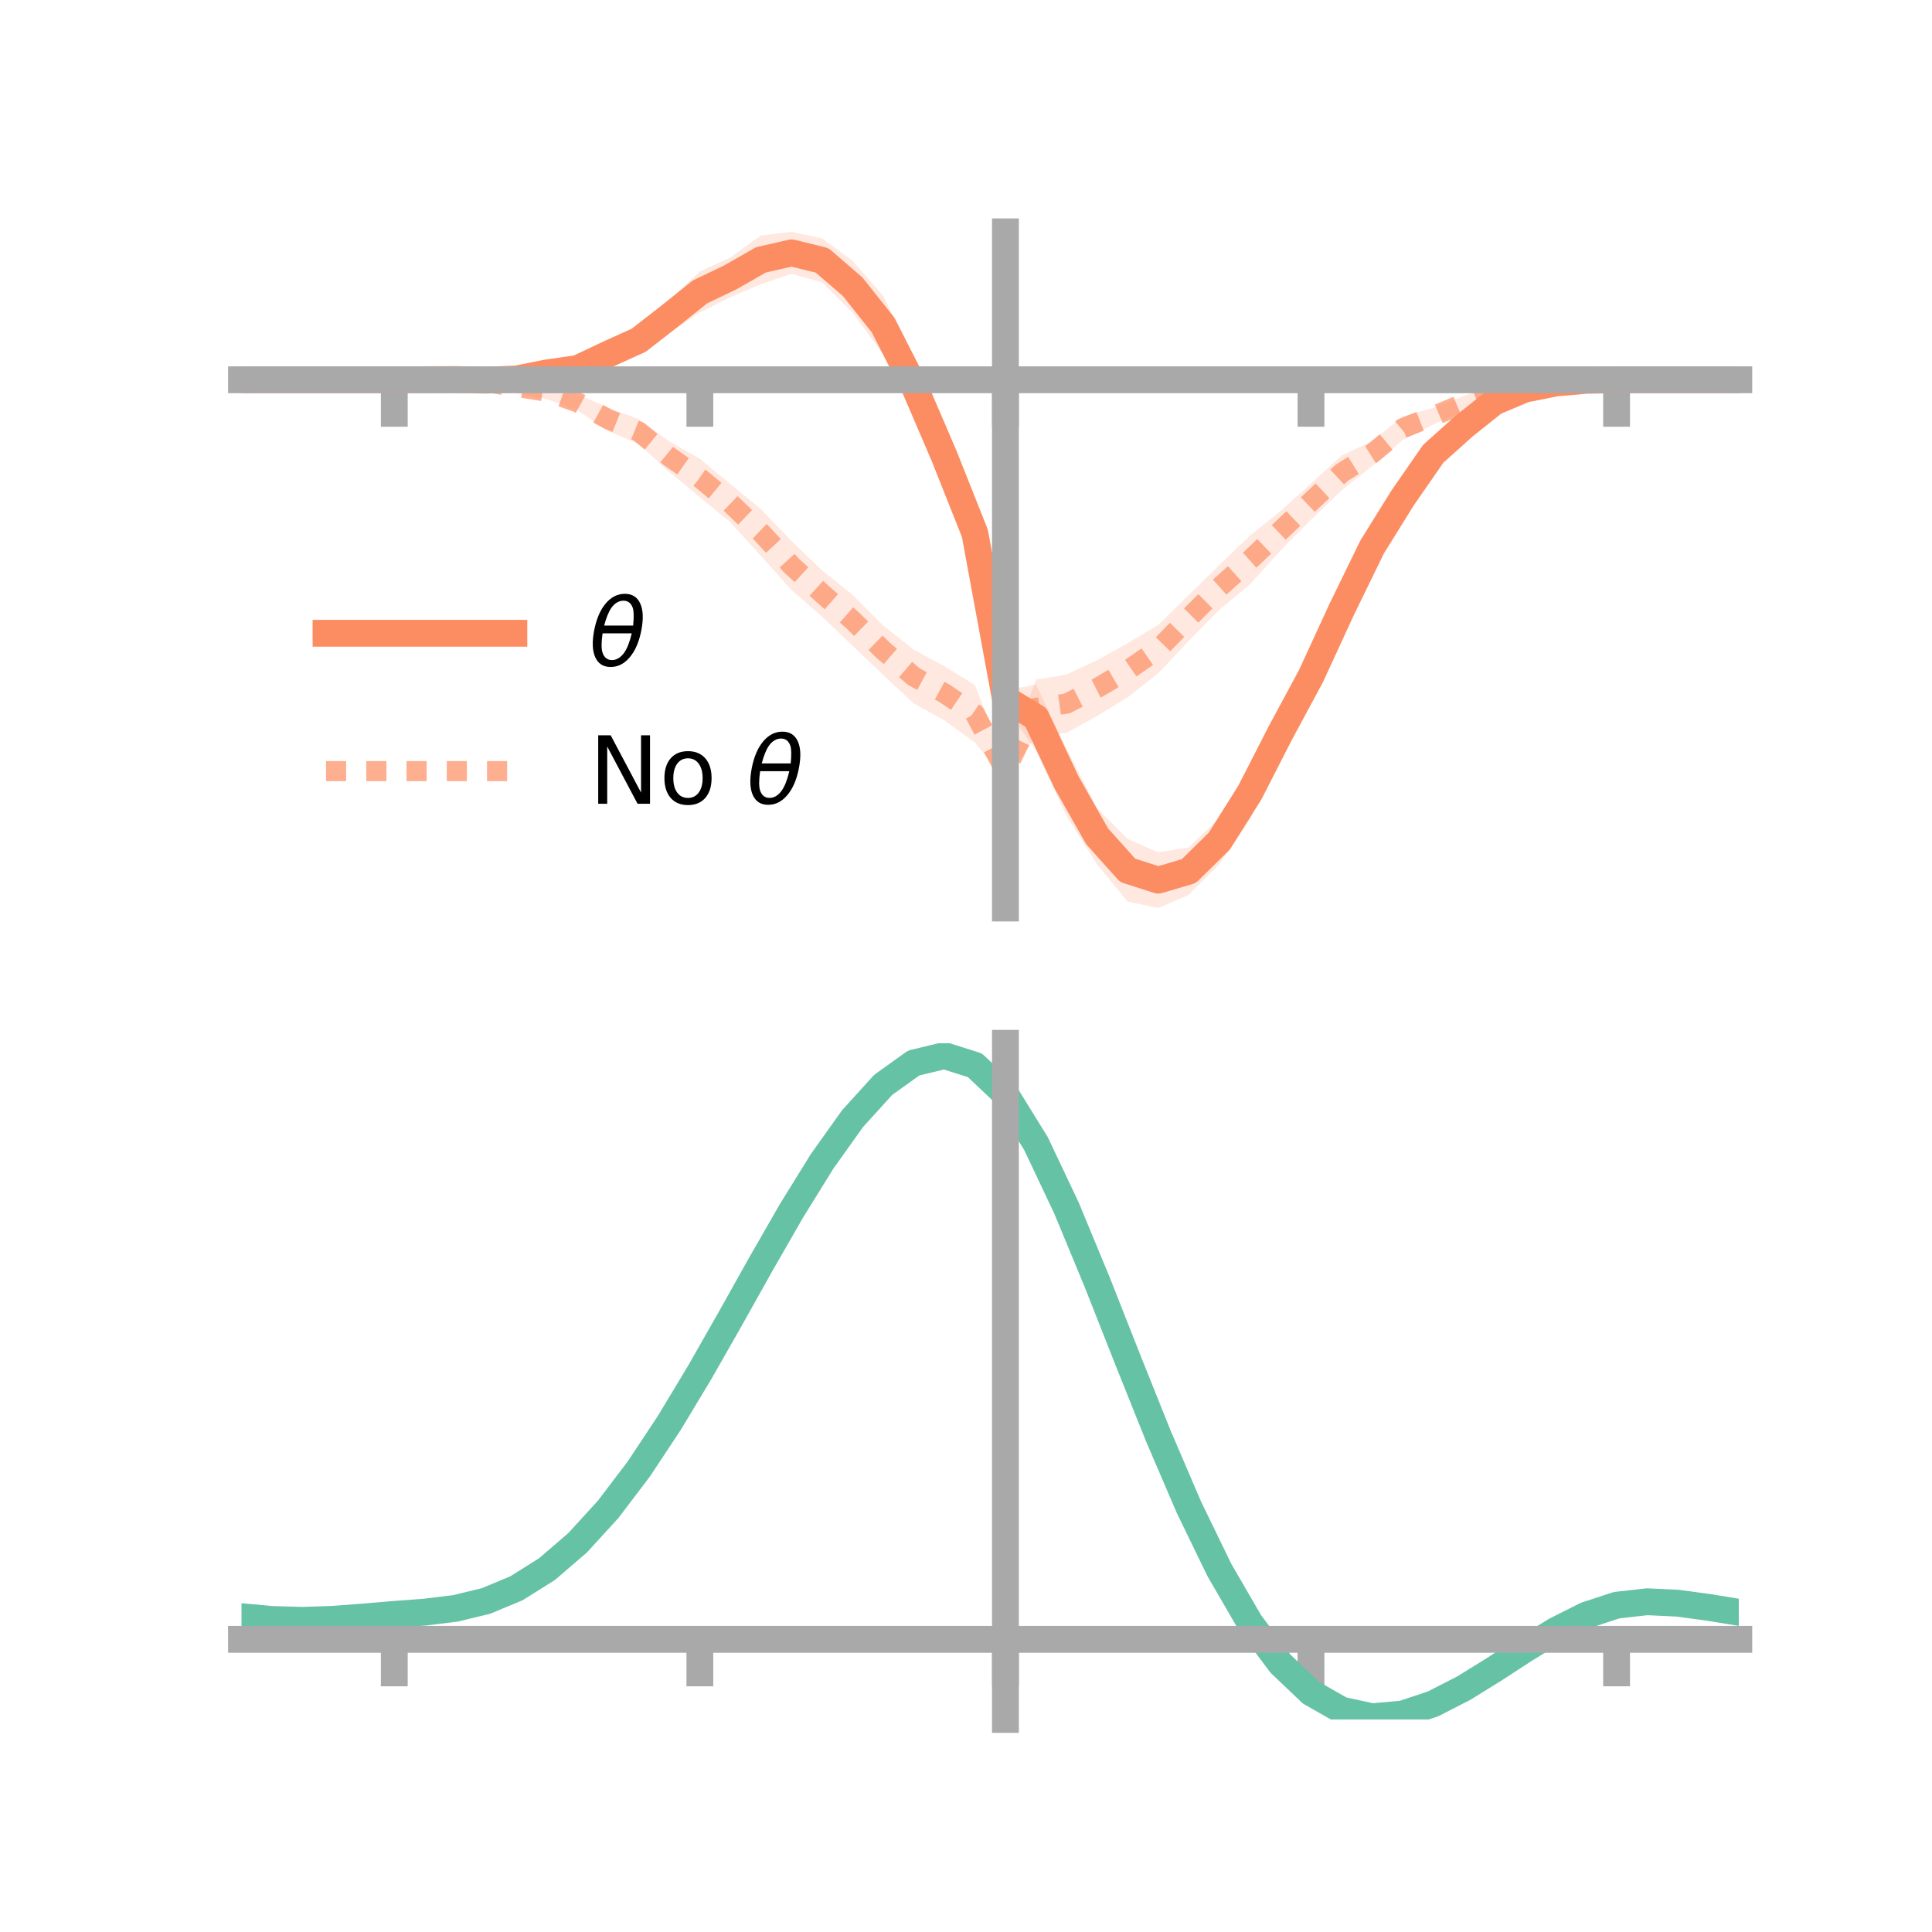 <?xml version="1.0" encoding="utf-8" standalone="no"?>
<!DOCTYPE svg PUBLIC "-//W3C//DTD SVG 1.1//EN"
  "http://www.w3.org/Graphics/SVG/1.1/DTD/svg11.dtd">
<!-- Created with matplotlib (https://matplotlib.org/) -->
<svg height="144pt" version="1.1" viewBox="0 0 144 144" width="144pt" xmlns="http://www.w3.org/2000/svg" xmlns:xlink="http://www.w3.org/1999/xlink">
 <defs>
  <style type="text/css">*{stroke-linecap:butt;stroke-linejoin:round;}</style>
 </defs>
 <g id="figure_1">
  <g id="patch_1">
   <path d="M 0 144 
L 144 144 
L 144 0 
L 0 0 
z
" style="fill:none;"/>
  </g>
  <g id="axes_1">
   <g id="patch_2">
    <path d="M 18 67.68 
L 129.6 67.68 
L 129.6 17.28 
L 18 17.28 
z
" style="fill:none;"/>
   </g>
   <g id="PolyCollection_1">
    <path clip-path="url(#p030d102517)" d="M 18 28.308 
L 18 28.308 
L 20.278 28.308 
L 22.555 28.308 
L 24.833 28.308 
L 27.11 28.308 
L 29.388 28.308 
L 31.665 28.253 
L 33.943 28.161 
L 36.22 28.138 
L 38.498 27.954 
L 40.776 27.247 
L 43.053 26.868 
L 45.331 25.584 
L 47.608 24.369 
L 49.886 22.377 
L 52.163 20.229 
L 54.441 19.189 
L 56.718 17.554 
L 58.996 17.28 
L 61.273 17.765 
L 63.551 19.444 
L 65.829 22.051 
L 68.106 26.696 
L 70.384 31.441 
L 72.661 37.375 
L 74.939 51.476 
L 77.216 51.009 
L 79.494 55.813 
L 81.771 60.233 
L 84.049 62.542 
L 86.327 63.522 
L 88.604 63.163 
L 90.882 60.961 
L 93.159 57.043 
L 95.437 53.096 
L 97.714 48.764 
L 99.992 44.191 
L 102.269 39.703 
L 104.547 36.201 
L 106.824 33.267 
L 109.102 31.262 
L 111.38 29.646 
L 113.657 28.809 
L 115.935 28.415 
L 118.212 28.299 
L 120.49 28.308 
L 122.767 28.308 
L 125.045 28.308 
L 127.322 28.308 
L 129.6 28.308 
L 129.6 28.308 
L 129.6 28.308 
L 127.322 28.308 
L 125.045 28.308 
L 122.767 28.308 
L 120.49 28.308 
L 118.212 28.396 
L 115.935 28.681 
L 113.657 29.197 
L 111.38 30.275 
L 109.102 32.294 
L 106.824 34.38 
L 104.547 38.016 
L 102.269 41.84 
L 99.992 46.692 
L 97.714 52.018 
L 95.437 56.134 
L 93.159 61.094 
L 90.882 64.421 
L 88.604 66.696 
L 86.327 67.68 
L 84.049 67.2 
L 81.771 64.429 
L 79.494 60.818 
L 77.216 55.947 
L 74.939 52.716 
L 72.661 42.116 
L 70.384 36.601 
L 68.106 30.725 
L 65.829 26.423 
L 63.551 23.295 
L 61.273 21.048 
L 58.996 20.412 
L 56.718 21.184 
L 54.441 22.151 
L 52.163 23.296 
L 49.886 24.797 
L 47.608 26.351 
L 45.331 27.196 
L 43.053 28.068 
L 40.776 28.339 
L 38.498 28.539 
L 36.22 28.533 
L 33.943 28.419 
L 31.665 28.348 
L 29.388 28.308 
L 27.11 28.308 
L 24.833 28.308 
L 22.555 28.308 
L 20.278 28.308 
L 18 28.308 
z
" style="fill:#fc8d62;fill-opacity:0.2;"/>
   </g>
   <g id="PolyCollection_2">
    <path clip-path="url(#p030d102517)" d="M 18 28.308 
L 18 28.308 
L 20.278 28.308 
L 22.555 28.308 
L 24.833 28.308 
L 27.11 28.308 
L 29.388 28.308 
L 31.665 28.263 
L 33.943 28.234 
L 36.22 28.275 
L 38.498 28.357 
L 40.776 28.635 
L 43.053 29.402 
L 45.331 30.373 
L 47.608 31.243 
L 49.886 32.901 
L 52.163 34.196 
L 54.441 36.08 
L 56.718 37.947 
L 58.996 40.331 
L 61.273 42.515 
L 63.551 44.35 
L 65.829 46.628 
L 68.106 48.425 
L 70.384 49.648 
L 72.661 51.064 
L 74.939 56.828 
L 77.216 50.661 
L 79.494 50.27 
L 81.771 49.213 
L 84.049 47.937 
L 86.327 46.585 
L 88.604 44.345 
L 90.882 42.117 
L 93.159 39.925 
L 95.437 38.092 
L 97.714 36.043 
L 99.992 33.952 
L 102.269 32.886 
L 104.547 31.043 
L 106.824 30.397 
L 109.102 29.514 
L 111.38 28.73 
L 113.657 28.5 
L 115.935 28.316 
L 118.212 28.271 
L 120.49 28.308 
L 122.767 28.308 
L 125.045 28.308 
L 127.322 28.308 
L 129.6 28.308 
L 129.6 28.308 
L 129.6 28.308 
L 127.322 28.308 
L 125.045 28.308 
L 122.767 28.308 
L 120.49 28.308 
L 118.212 28.377 
L 115.935 28.563 
L 113.657 28.958 
L 111.38 29.64 
L 109.102 30.616 
L 106.824 31.643 
L 104.547 32.798 
L 102.269 34.746 
L 99.992 36.544 
L 97.714 38.731 
L 95.437 41.032 
L 93.159 43.559 
L 90.882 45.447 
L 88.604 47.761 
L 86.327 50.179 
L 84.049 51.978 
L 81.771 53.362 
L 79.494 54.62 
L 77.216 54.864 
L 74.939 58.136 
L 72.661 55.342 
L 70.384 53.69 
L 68.106 52.432 
L 65.829 50.31 
L 63.551 48.132 
L 61.273 45.959 
L 58.996 43.977 
L 56.718 41.431 
L 54.441 38.937 
L 52.163 37.058 
L 49.886 35.177 
L 47.608 33.096 
L 45.331 32.136 
L 43.053 30.585 
L 40.776 29.759 
L 38.498 29.322 
L 36.22 28.702 
L 33.943 28.502 
L 31.665 28.371 
L 29.388 28.308 
L 27.11 28.308 
L 24.833 28.308 
L 22.555 28.308 
L 20.278 28.308 
L 18 28.308 
z
" style="fill:#fc8d62;fill-opacity:0.2;"/>
   </g>
   <g id="matplotlib.axis_1">
    <g id="xtick_1">
     <g id="line2d_1">
      <defs>
       <path d="M 0 0 
L 0 3.5 
" id="m449494fd71" style="stroke:#a9a9a9;stroke-width:2;"/>
      </defs>
      <g>
       <use style="fill:#a9a9a9;stroke:#a9a9a9;stroke-width:2;" x="29.388" xlink:href="#m449494fd71" y="28.308"/>
      </g>
     </g>
    </g>
    <g id="xtick_2">
     <g id="line2d_2">
      <g>
       <use style="fill:#a9a9a9;stroke:#a9a9a9;stroke-width:2;" x="52.163" xlink:href="#m449494fd71" y="28.308"/>
      </g>
     </g>
    </g>
    <g id="xtick_3">
     <g id="line2d_3">
      <g>
       <use style="fill:#a9a9a9;stroke:#a9a9a9;stroke-width:2;" x="74.939" xlink:href="#m449494fd71" y="28.308"/>
      </g>
     </g>
    </g>
    <g id="xtick_4">
     <g id="line2d_4">
      <g>
       <use style="fill:#a9a9a9;stroke:#a9a9a9;stroke-width:2;" x="97.714" xlink:href="#m449494fd71" y="28.308"/>
      </g>
     </g>
    </g>
    <g id="xtick_5">
     <g id="line2d_5">
      <g>
       <use style="fill:#a9a9a9;stroke:#a9a9a9;stroke-width:2;" x="120.49" xlink:href="#m449494fd71" y="28.308"/>
      </g>
     </g>
    </g>
   </g>
   <g id="matplotlib.axis_2"/>
   <g id="line2d_6">
    <path clip-path="url(#p030d102517)" d="M 18 28.308 
L 20.278 28.308 
L 22.555 28.308 
L 24.833 28.308 
L 27.11 28.308 
L 29.388 28.308 
L 31.665 28.3 
L 33.943 28.29 
L 36.22 28.335 
L 38.498 28.246 
L 40.776 27.793 
L 43.053 27.468 
L 45.331 26.39 
L 47.608 25.36 
L 49.886 23.587 
L 52.163 21.762 
L 54.441 20.67 
L 56.718 19.369 
L 58.996 18.846 
L 61.273 19.406 
L 63.551 21.37 
L 65.829 24.237 
L 68.106 28.711 
L 70.384 34.021 
L 72.661 39.746 
L 74.939 52.096 
L 77.216 53.478 
L 79.494 58.316 
L 81.771 62.331 
L 84.049 64.871 
L 86.327 65.601 
L 88.604 64.93 
L 90.882 62.691 
L 93.159 59.069 
L 95.437 54.615 
L 97.714 50.391 
L 99.992 45.442 
L 102.269 40.771 
L 104.547 37.108 
L 106.824 33.823 
L 109.102 31.778 
L 111.38 29.96 
L 113.657 29.003 
L 115.935 28.548 
L 118.212 28.348 
L 120.49 28.308 
L 122.767 28.308 
L 125.045 28.308 
L 127.322 28.308 
L 129.6 28.308 
" style="fill:none;stroke:#fc8d62;stroke-linecap:square;stroke-width:2;"/>
   </g>
   <g id="line2d_7">
    <path clip-path="url(#p030d102517)" d="M 18 28.308 
L 20.278 28.308 
L 22.555 28.308 
L 24.833 28.308 
L 27.11 28.308 
L 29.388 28.308 
L 31.665 28.317 
L 33.943 28.368 
L 36.22 28.488 
L 38.498 28.839 
L 40.776 29.197 
L 43.053 29.994 
L 45.331 31.254 
L 47.608 32.169 
L 49.886 34.039 
L 52.163 35.627 
L 54.441 37.509 
L 56.718 39.689 
L 58.996 42.154 
L 61.273 44.237 
L 63.551 46.241 
L 65.829 48.469 
L 68.106 50.429 
L 70.384 51.669 
L 72.661 53.203 
L 74.939 57.482 
L 77.216 52.762 
L 79.494 52.445 
L 81.771 51.287 
L 84.049 49.958 
L 86.327 48.382 
L 88.604 46.053 
L 90.882 43.782 
L 93.159 41.742 
L 95.437 39.562 
L 97.714 37.387 
L 99.992 35.248 
L 102.269 33.816 
L 104.547 31.92 
L 106.824 31.02 
L 109.102 30.065 
L 111.38 29.185 
L 113.657 28.729 
L 115.935 28.439 
L 118.212 28.324 
L 120.49 28.308 
L 122.767 28.308 
L 125.045 28.308 
L 127.322 28.308 
L 129.6 28.308 
" style="fill:none;stroke:#fc8d62;stroke-dasharray:1.5,1.5;stroke-dashoffset:0;stroke-opacity:0.7;stroke-width:1.5;"/>
   </g>
   <g id="patch_3">
    <path d="M 74.939 67.68 
L 74.939 17.28 
" style="fill:none;stroke:#a9a9a9;stroke-linecap:square;stroke-linejoin:miter;stroke-width:2;"/>
   </g>
   <g id="patch_4">
    <path d="M 129.6 67.68 
L 129.6 17.28 
" style="fill:none;"/>
   </g>
   <g id="patch_5">
    <path d="M 18 28.308 
L 129.6 28.308 
" style="fill:none;stroke:#a9a9a9;stroke-linecap:square;stroke-linejoin:miter;stroke-width:2;"/>
   </g>
   <g id="patch_6">
    <path d="M 18 17.28 
L 129.6 17.28 
" style="fill:none;"/>
   </g>
   <g id="legend_1">
    <g id="line2d_8">
     <path d="M 24.3 47.2 
L 38.3 47.2 
" style="fill:none;stroke:#fc8d62;stroke-linecap:square;stroke-width:2;"/>
    </g>
    <g id="line2d_9"/>
    <g id="text_1">
     <!-- $\theta$ -->
     <g transform="translate(43.9 49.65)scale(0.07 -0.07)">
      <defs>
       <path d="M 45.516 34.672 
L 14.453 34.672 
Q 12.359 20.062 14.5 13.875 
Q 17.188 6.25 24.469 6.25 
Q 31.781 6.25 37.359 13.922 
Q 42.234 20.656 45.516 34.672 
z
M 47.016 42.969 
Q 48.344 56.844 46.625 61.719 
Q 43.953 69.438 36.766 69.438 
Q 29.297 69.438 23.828 61.812 
Q 19.531 55.672 16.156 42.969 
z
M 38.188 76.766 
Q 49.906 76.766 54.594 66.406 
Q 59.281 56.109 55.719 37.844 
Q 52.203 19.625 43.453 9.281 
Q 34.766 -1.125 23.047 -1.125 
Q 11.281 -1.125 6.641 9.281 
Q 2 19.625 5.516 37.844 
Q 9.078 56.109 17.719 66.406 
Q 26.422 76.766 38.188 76.766 
z
" id="DejaVuSans-Oblique-952"/>
      </defs>
      <use transform="translate(0 0.234)" xlink:href="#DejaVuSans-Oblique-952"/>
     </g>
    </g>
    <g id="line2d_10">
     <path d="M 24.3 57.474 
L 38.3 57.474 
" style="fill:none;stroke:#fc8d62;stroke-dasharray:1.5,1.5;stroke-dashoffset:0;stroke-opacity:0.7;stroke-width:1.5;"/>
    </g>
    <g id="line2d_11"/>
    <g id="text_2">
     <!-- No $\theta$ -->
     <g transform="translate(43.9 59.924)scale(0.07 -0.07)">
      <defs>
       <path d="M 9.812 72.906 
L 23.094 72.906 
L 55.422 11.922 
L 55.422 72.906 
L 64.984 72.906 
L 64.984 0 
L 51.703 0 
L 19.391 60.984 
L 19.391 0 
L 9.812 0 
z
" id="DejaVuSans-78"/>
       <path d="M 30.609 48.391 
Q 23.391 48.391 19.188 42.75 
Q 14.984 37.109 14.984 27.297 
Q 14.984 17.484 19.156 11.844 
Q 23.344 6.203 30.609 6.203 
Q 37.797 6.203 41.984 11.859 
Q 46.188 17.531 46.188 27.297 
Q 46.188 37.016 41.984 42.703 
Q 37.797 48.391 30.609 48.391 
z
M 30.609 56 
Q 42.328 56 49.016 48.375 
Q 55.719 40.766 55.719 27.297 
Q 55.719 13.875 49.016 6.219 
Q 42.328 -1.422 30.609 -1.422 
Q 18.844 -1.422 12.172 6.219 
Q 5.516 13.875 5.516 27.297 
Q 5.516 40.766 12.172 48.375 
Q 18.844 56 30.609 56 
z
" id="DejaVuSans-111"/>
       <path id="DejaVuSans-32"/>
      </defs>
      <use transform="translate(0 0.234)" xlink:href="#DejaVuSans-78"/>
      <use transform="translate(74.805 0.234)" xlink:href="#DejaVuSans-111"/>
      <use transform="translate(135.986 0.234)" xlink:href="#DejaVuSans-32"/>
      <use transform="translate(167.773 0.234)" xlink:href="#DejaVuSans-Oblique-952"/>
     </g>
    </g>
   </g>
  </g>
  <g id="axes_2">
   <g id="patch_7">
    <path d="M 18 128.16 
L 129.6 128.16 
L 129.6 77.76 
L 18 77.76 
z
" style="fill:none;"/>
   </g>
   <g id="PolyCollection_3">
    <path clip-path="url(#p51d7111415)" d="M 18 120.534 
L 18 120.458 
L 20.278 120.676 
L 22.555 120.739 
L 24.833 120.655 
L 27.11 120.474 
L 29.388 120.272 
L 31.665 120.099 
L 33.943 119.815 
L 36.22 119.257 
L 38.498 118.297 
L 40.776 116.846 
L 43.053 114.851 
L 45.331 112.303 
L 47.608 109.236 
L 49.886 105.717 
L 52.163 101.847 
L 54.441 97.756 
L 56.718 93.598 
L 58.996 89.547 
L 61.273 85.793 
L 63.551 82.535 
L 65.829 79.977 
L 68.106 78.319 
L 70.384 77.76 
L 72.661 78.489 
L 74.939 80.676 
L 77.216 84.409 
L 79.494 89.289 
L 81.771 94.868 
L 84.049 100.727 
L 86.327 106.502 
L 88.604 111.892 
L 90.882 116.663 
L 93.159 120.651 
L 95.437 123.756 
L 97.714 125.948 
L 99.992 127.254 
L 102.269 127.751 
L 104.547 127.554 
L 106.824 126.803 
L 109.102 125.652 
L 111.38 124.265 
L 113.657 122.806 
L 115.935 121.434 
L 118.212 120.303 
L 120.49 119.562 
L 122.767 119.307 
L 125.045 119.421 
L 127.322 119.739 
L 129.6 120.121 
L 129.6 120.221 
L 129.6 120.221 
L 127.322 119.863 
L 125.045 119.564 
L 122.767 119.462 
L 120.49 119.723 
L 118.212 120.476 
L 115.935 121.637 
L 113.657 123.053 
L 111.38 124.562 
L 109.102 125.994 
L 106.824 127.18 
L 104.547 127.952 
L 102.269 128.16 
L 99.992 127.671 
L 97.714 126.387 
L 95.437 124.244 
L 93.159 121.226 
L 90.882 117.362 
L 88.604 112.742 
L 86.327 107.52 
L 84.049 101.918 
L 81.771 96.229 
L 79.494 90.806 
L 77.216 86.06 
L 74.939 82.428 
L 72.661 80.306 
L 70.384 79.599 
L 68.106 80.14 
L 65.829 81.739 
L 63.551 84.203 
L 61.273 87.333 
L 58.996 90.934 
L 56.718 94.814 
L 54.441 98.791 
L 52.163 102.699 
L 49.886 106.394 
L 47.608 109.754 
L 45.331 112.686 
L 43.053 115.127 
L 40.776 117.05 
L 38.498 118.46 
L 36.22 119.399 
L 33.943 119.945 
L 31.665 120.22 
L 29.388 120.382 
L 27.11 120.568 
L 24.833 120.731 
L 22.555 120.799 
L 20.278 120.736 
L 18 120.534 
z
" style="fill:#66c2a5;fill-opacity:0.2;"/>
   </g>
   <g id="matplotlib.axis_3">
    <g id="xtick_6">
     <g id="line2d_12">
      <g>
       <use style="fill:#a9a9a9;stroke:#a9a9a9;stroke-width:2;" x="29.388" xlink:href="#m449494fd71" y="122.188"/>
      </g>
     </g>
    </g>
    <g id="xtick_7">
     <g id="line2d_13">
      <g>
       <use style="fill:#a9a9a9;stroke:#a9a9a9;stroke-width:2;" x="52.163" xlink:href="#m449494fd71" y="122.188"/>
      </g>
     </g>
    </g>
    <g id="xtick_8">
     <g id="line2d_14">
      <g>
       <use style="fill:#a9a9a9;stroke:#a9a9a9;stroke-width:2;" x="74.939" xlink:href="#m449494fd71" y="122.188"/>
      </g>
     </g>
    </g>
    <g id="xtick_9">
     <g id="line2d_15">
      <g>
       <use style="fill:#a9a9a9;stroke:#a9a9a9;stroke-width:2;" x="97.714" xlink:href="#m449494fd71" y="122.188"/>
      </g>
     </g>
    </g>
    <g id="xtick_10">
     <g id="line2d_16">
      <g>
       <use style="fill:#a9a9a9;stroke:#a9a9a9;stroke-width:2;" x="120.49" xlink:href="#m449494fd71" y="122.188"/>
      </g>
     </g>
    </g>
   </g>
   <g id="matplotlib.axis_4"/>
   <g id="line2d_17">
    <path clip-path="url(#p51d7111415)" d="M 18 120.496 
L 20.278 120.706 
L 22.555 120.769 
L 24.833 120.693 
L 27.11 120.521 
L 29.388 120.327 
L 31.665 120.159 
L 33.943 119.88 
L 36.22 119.328 
L 38.498 118.379 
L 40.776 116.948 
L 43.053 114.989 
L 45.331 112.495 
L 47.608 109.495 
L 49.886 106.056 
L 52.163 102.273 
L 54.441 98.273 
L 56.718 94.206 
L 58.996 90.241 
L 61.273 86.563 
L 63.551 83.369 
L 65.829 80.858 
L 68.106 79.229 
L 70.384 78.68 
L 72.661 79.397 
L 74.939 81.552 
L 77.216 85.234 
L 79.494 90.048 
L 81.771 95.548 
L 84.049 101.323 
L 86.327 107.011 
L 88.604 112.317 
L 90.882 117.013 
L 93.159 120.938 
L 95.437 124 
L 97.714 126.167 
L 99.992 127.463 
L 102.269 127.956 
L 104.547 127.753 
L 106.824 126.991 
L 109.102 125.823 
L 111.38 124.414 
L 113.657 122.93 
L 115.935 121.535 
L 118.212 120.389 
L 120.49 119.643 
L 122.767 119.385 
L 125.045 119.492 
L 127.322 119.801 
L 129.6 120.171 
" style="fill:none;stroke:#66c2a5;stroke-linecap:square;stroke-width:2;"/>
   </g>
   <g id="patch_8">
    <path d="M 74.939 128.16 
L 74.939 77.76 
" style="fill:none;stroke:#a9a9a9;stroke-linecap:square;stroke-linejoin:miter;stroke-width:2;"/>
   </g>
   <g id="patch_9">
    <path d="M 129.6 128.16 
L 129.6 77.76 
" style="fill:none;"/>
   </g>
   <g id="patch_10">
    <path d="M 18 122.188 
L 129.6 122.188 
" style="fill:none;stroke:#a9a9a9;stroke-linecap:square;stroke-linejoin:miter;stroke-width:2;"/>
   </g>
   <g id="patch_11">
    <path d="M 18 77.76 
L 129.6 77.76 
" style="fill:none;"/>
   </g>
  </g>
 </g>
 <defs>
  <clipPath id="p030d102517">
   <rect height="50.4" width="111.6" x="18" y="17.28"/>
  </clipPath>
  <clipPath id="p51d7111415">
   <rect height="50.4" width="111.6" x="18" y="77.76"/>
  </clipPath>
 </defs>
</svg>
